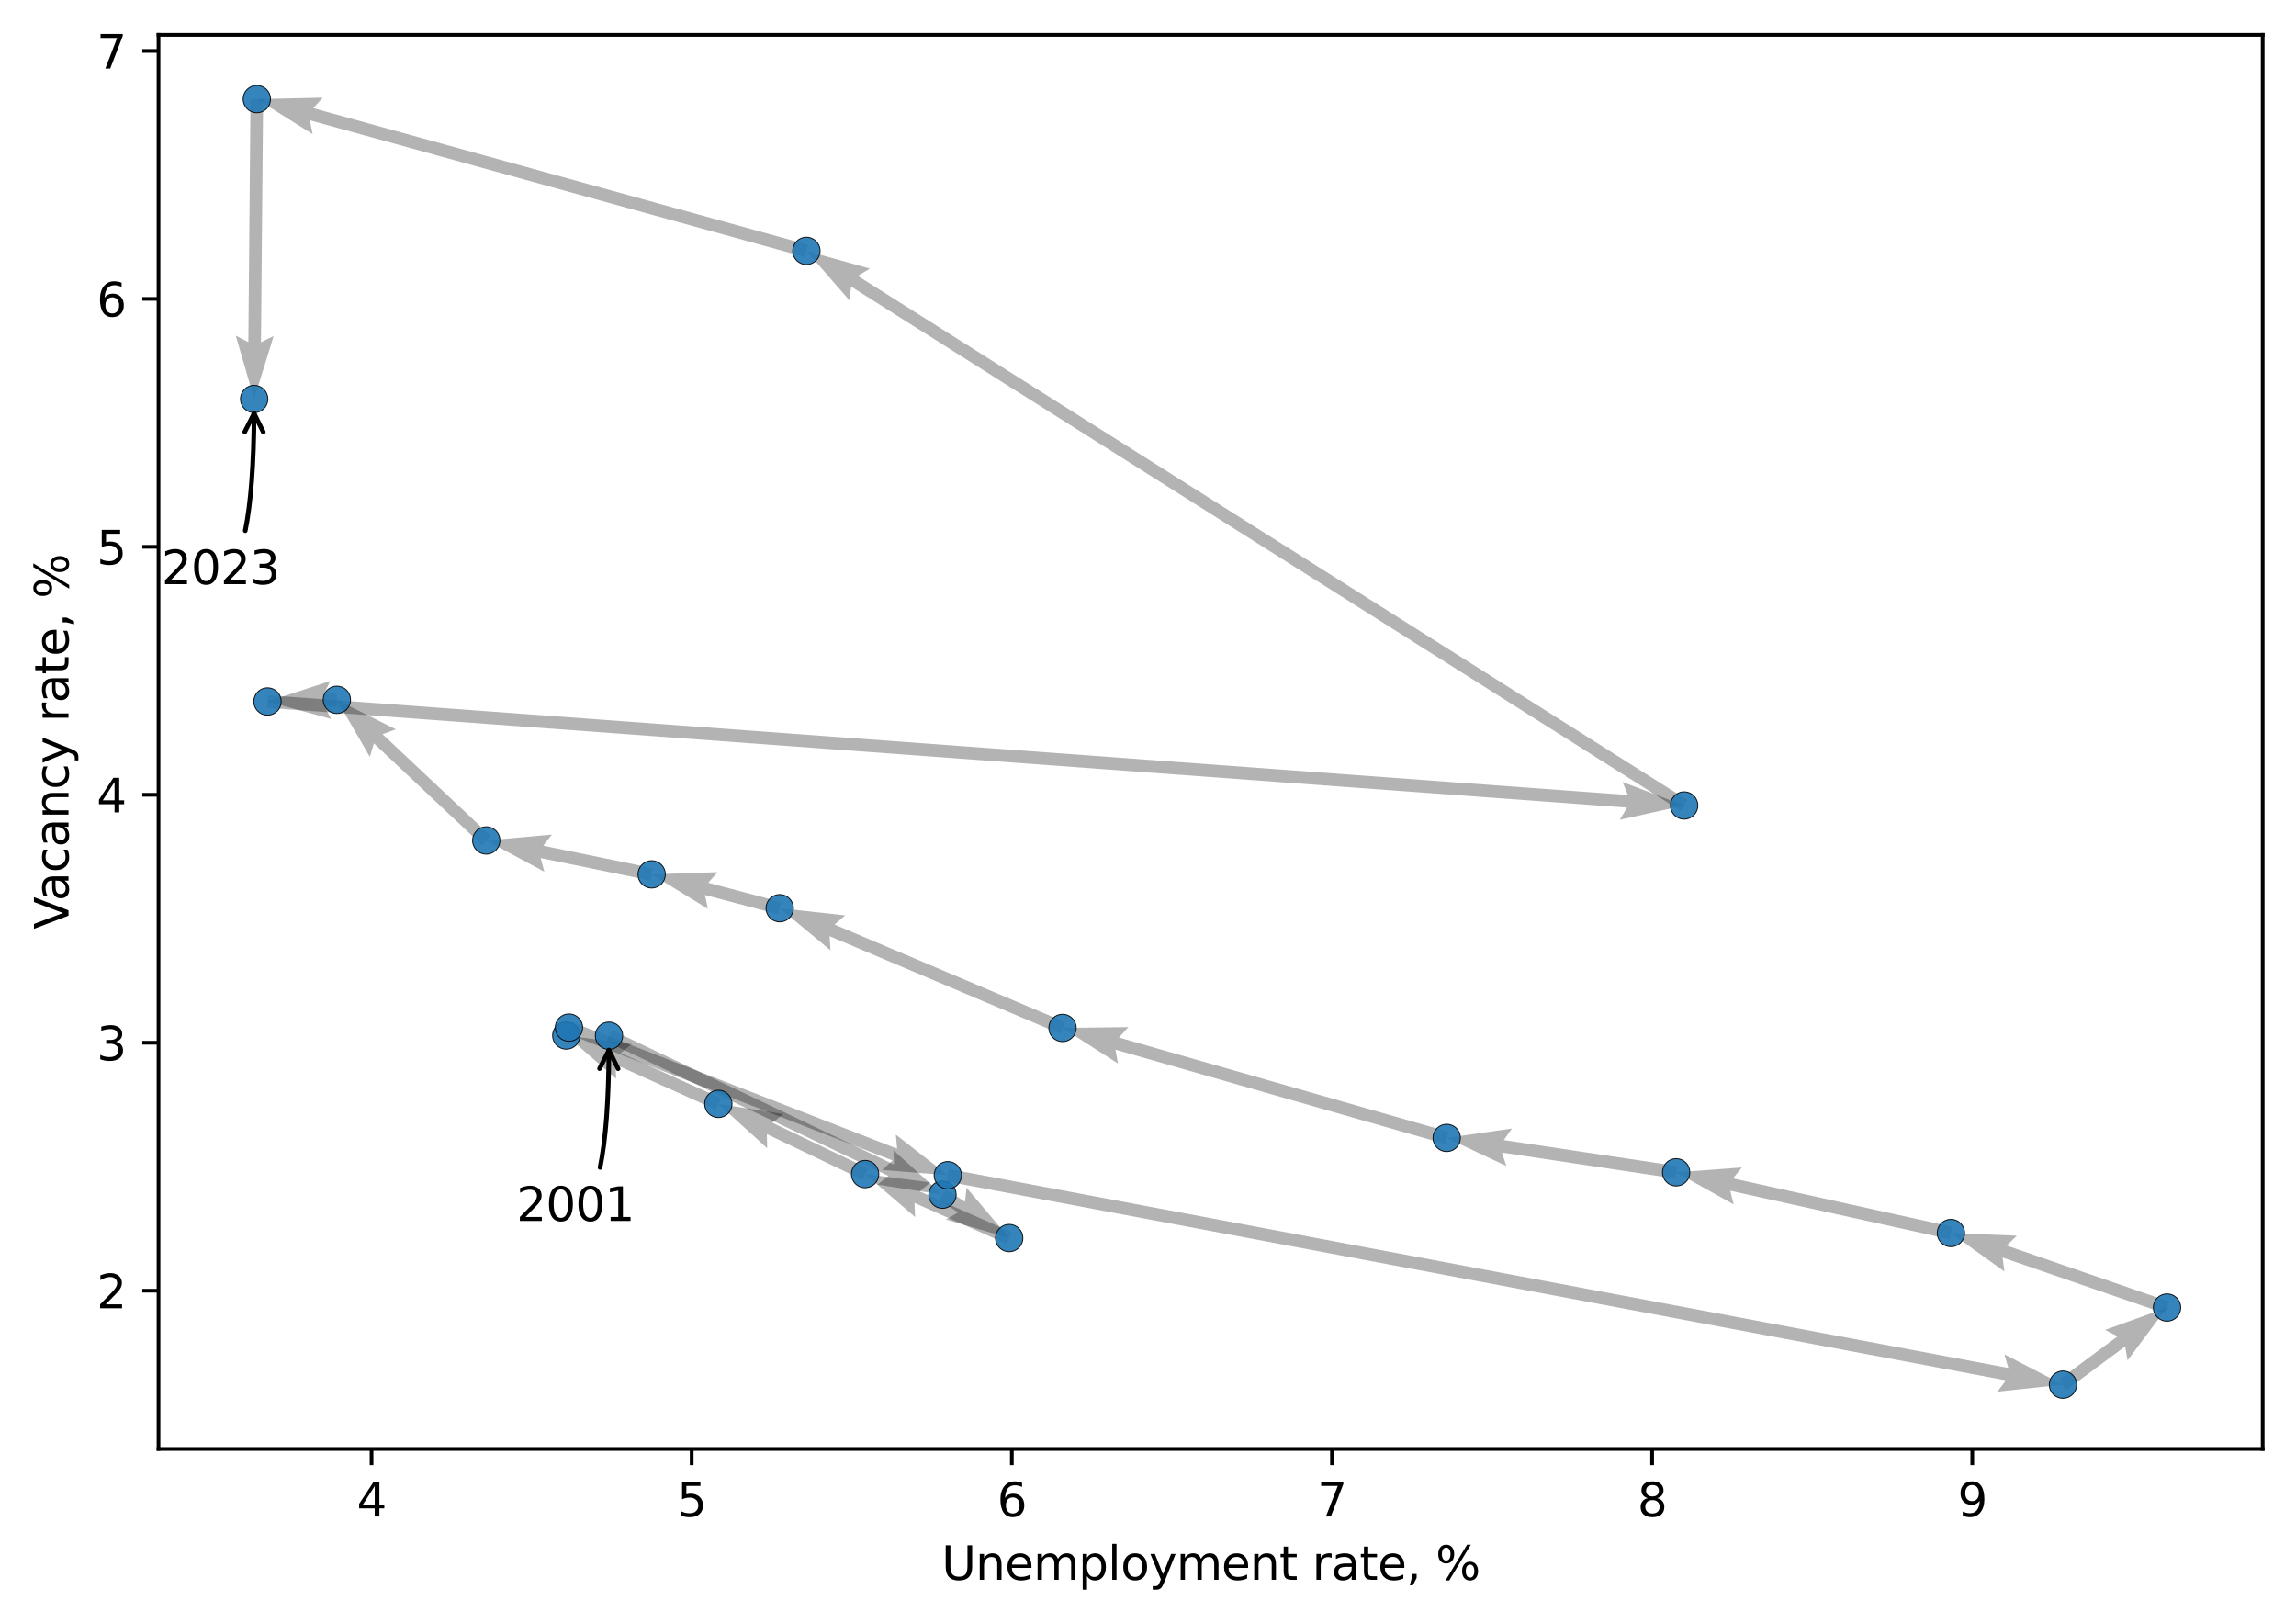 <?xml version="1.0" encoding="utf-8" standalone="no"?>
<!DOCTYPE svg PUBLIC "-//W3C//DTD SVG 1.1//EN"
  "http://www.w3.org/Graphics/SVG/1.1/DTD/svg11.dtd">
<svg xmlns:xlink="http://www.w3.org/1999/xlink" width="495.966pt" height="350.509pt" viewBox="0 0 495.966 350.509" xmlns="http://www.w3.org/2000/svg" version="1.1">
 <defs>
  <style type="text/css">*{stroke-linejoin: round; stroke-linecap: butt}</style>
 </defs>
 <g id="figure_1">
  <g id="patch_1">
   <path d="M 0 350.509 
L 495.966 350.509 
L 495.966 0 
L 0 0 
z
" style="fill: #ffffff"/>
  </g>
  <g id="axes_1">
   <g id="patch_2">
    <path d="M 34.241 312.953 
L 488.766 312.953 
L 488.766 7.519 
L 34.241 7.519 
z
" style="fill: #ffffff"/>
   </g>
   <g id="Quiver_1">
    <path d="M 132.135 222.473 
L 193.093 251.521 
L 193.035 248.472 
L 203.585 258.031 
L 189.516 255.858 
L 191.92 253.983 
L 130.962 224.934 
L 132.135 222.473 
" clip-path="url(#p59dff1efd6)" style="fill-opacity: 0.3"/>
    <path d="M 204.329 256.888 
L 208.449 259.569 
L 208.794 256.539 
L 217.993 267.404 
L 204.332 263.397 
L 206.962 261.855 
L 202.842 259.174 
L 204.329 256.888 
" clip-path="url(#p59dff1efd6)" style="fill-opacity: 0.3"/>
    <path d="M 217.439 268.65 
L 197.536 259.814 
L 197.676 262.86 
L 186.873 253.588 
L 200.995 255.382 
L 198.643 257.322 
L 218.546 266.157 
L 217.439 268.65 
" clip-path="url(#p59dff1efd6)" style="fill-opacity: 0.3"/>
    <path d="M 186.284 254.818 
L 165.659 244.952 
L 165.712 248.001 
L 155.176 238.426 
L 169.243 240.62 
L 166.836 242.492 
L 187.461 252.358 
L 186.284 254.818 
" clip-path="url(#p59dff1efd6)" style="fill-opacity: 0.3"/>
    <path d="M 154.617 239.67 
L 132.961 229.933 
L 133.087 232.98 
L 122.328 223.657 
L 136.442 225.518 
L 134.08 227.446 
L 155.736 237.183 
L 154.617 239.67 
" clip-path="url(#p59dff1efd6)" style="fill-opacity: 0.3"/>
    <path d="M 122.764 222.365 
L 121.427 222.633 
L 120.991 223.925 
L 121.892 224.949 
L 123.228 224.681 
L 123.664 223.389 
L 122.764 222.365 
L 121.427 222.633 
" clip-path="url(#p59dff1efd6)" style="fill-opacity: 0.3"/>
    <path d="M 123.399 220.679 
L 193.798 248.108 
L 193.518 245.072 
L 204.738 253.834 
L 190.547 252.695 
L 192.808 250.649 
L 122.409 223.22 
L 123.399 220.679 
" clip-path="url(#p59dff1efd6)" style="fill-opacity: 0.3"/>
    <path d="M 204.99 252.493 
L 433.82 295.464 
L 432.983 292.532 
L 445.63 299.069 
L 431.473 300.573 
L 433.317 298.144 
L 204.486 255.174 
L 204.99 252.493 
" clip-path="url(#p59dff1efd6)" style="fill-opacity: 0.3"/>
    <path d="M 444.818 297.974 
L 457.434 288.625 
L 454.714 287.246 
L 468.105 282.414 
L 459.585 293.819 
L 459.057 290.816 
L 446.442 300.165 
L 444.818 297.974 
" clip-path="url(#p59dff1efd6)" style="fill-opacity: 0.3"/>
    <path d="M 467.661 283.703 
L 432.583 271.608 
L 432.983 274.63 
L 421.425 266.318 
L 435.65 266.896 
L 433.472 269.029 
L 468.55 281.125 
L 467.661 283.703 
" clip-path="url(#p59dff1efd6)" style="fill-opacity: 0.3"/>
    <path d="M 421.131 267.649 
L 373.756 257.184 
L 374.499 260.141 
L 362.067 253.206 
L 376.264 252.153 
L 374.344 254.521 
L 421.72 264.987 
L 421.131 267.649 
" clip-path="url(#p59dff1efd6)" style="fill-opacity: 0.3"/>
    <path d="M 361.865 254.554 
L 324.439 248.939 
L 325.383 251.839 
L 312.505 245.77 
L 326.597 243.748 
L 324.844 246.243 
L 362.269 251.857 
L 361.865 254.554 
" clip-path="url(#p59dff1efd6)" style="fill-opacity: 0.3"/>
    <path d="M 312.13 247.081 
L 240.942 226.71 
L 241.503 229.707 
L 229.519 222.022 
L 243.754 221.841 
L 241.692 224.088 
L 312.881 244.459 
L 312.13 247.081 
" clip-path="url(#p59dff1efd6)" style="fill-opacity: 0.3"/>
    <path d="M 228.987 223.278 
L 179.201 202.201 
L 179.393 205.244 
L 168.431 196.161 
L 182.583 197.71 
L 180.264 199.69 
L 230.05 220.767 
L 228.987 223.278 
" clip-path="url(#p59dff1efd6)" style="fill-opacity: 0.3"/>
    <path d="M 168.083 197.479 
L 152.286 193.306 
L 152.908 196.291 
L 140.769 188.853 
L 154.997 188.381 
L 152.982 190.669 
L 168.78 194.843 
L 168.083 197.479 
" clip-path="url(#p59dff1efd6)" style="fill-opacity: 0.3"/>
    <path d="M 140.495 190.189 
L 116.787 185.33 
L 117.576 188.276 
L 105.039 181.531 
L 119.218 180.261 
L 117.335 182.659 
L 141.043 187.517 
L 140.495 190.189 
" clip-path="url(#p59dff1efd6)" style="fill-opacity: 0.3"/>
    <path d="M 104.104 182.524 
L 80.768 160.559 
L 79.892 163.48 
L 72.766 151.155 
L 85.499 157.522 
L 82.637 158.573 
L 105.973 180.538 
L 104.104 182.524 
" clip-path="url(#p59dff1efd6)" style="fill-opacity: 0.3"/>
    <path d="M 72.799 152.518 
L 70.084 152.583 
L 71.512 155.277 
L 57.782 151.515 
L 71.316 147.098 
L 70.018 149.857 
L 72.733 149.792 
L 72.799 152.518 
" clip-path="url(#p59dff1efd6)" style="fill-opacity: 0.3"/>
    <path d="M 57.882 150.155 
L 351.656 171.717 
L 350.496 168.897 
L 363.796 173.975 
L 349.897 177.056 
L 351.457 174.436 
L 57.683 152.875 
L 57.882 150.155 
" clip-path="url(#p59dff1efd6)" style="fill-opacity: 0.3"/>
    <path d="M 363.067 175.128 
L 183.841 61.894 
L 183.537 64.928 
L 174.194 54.187 
L 187.907 58.012 
L 185.298 59.589 
L 364.524 172.822 
L 363.067 175.128 
" clip-path="url(#p59dff1efd6)" style="fill-opacity: 0.3"/>
    <path d="M 173.831 55.501 
L 66.944 25.983 
L 67.532 28.975 
L 55.477 21.402 
L 69.71 21.089 
L 67.67 23.355 
L 174.557 52.872 
L 173.831 55.501 
" clip-path="url(#p59dff1efd6)" style="fill-opacity: 0.3"/>
    <path d="M 56.841 21.415 
L 56.374 73.917 
L 59.113 72.578 
L 54.901 86.177 
L 50.932 72.505 
L 53.647 73.893 
L 54.114 21.39 
L 56.841 21.415 
" clip-path="url(#p59dff1efd6)" style="fill-opacity: 0.3"/>
    <path clip-path="url(#p59dff1efd6)" style="fill-opacity: 0.3"/>
   </g>
   <g id="PathCollection_1">
    <defs>
     <path id="md59309d430" d="M 0 2.958 
C 0.784 2.958 1.537 2.646 2.092 2.092 
C 2.646 1.537 2.958 0.784 2.958 0 
C 2.958 -0.784 2.646 -1.537 2.092 -2.092 
C 1.537 -2.646 0.784 -2.958 0 -2.958 
C -0.784 -2.958 -1.537 -2.646 -2.092 -2.092 
C -2.646 -1.537 -2.958 -0.784 -2.958 0 
C -2.958 0.784 -2.646 1.537 -2.092 2.092 
C -1.537 2.646 -0.784 2.958 0 2.958 
z
" style="stroke: #000000; stroke-opacity: 0.9; stroke-width: 0.2"/>
    </defs>
    <g clip-path="url(#p59dff1efd6)">
     <use xlink:href="#md59309d430" x="131.548" y="223.703" style="fill: #1f77b4; fill-opacity: 0.9; stroke: #000000; stroke-opacity: 0.9; stroke-width: 0.2"/>
     <use xlink:href="#md59309d430" x="203.585" y="258.031" style="fill: #1f77b4; fill-opacity: 0.9; stroke: #000000; stroke-opacity: 0.9; stroke-width: 0.2"/>
     <use xlink:href="#md59309d430" x="217.993" y="267.404" style="fill: #1f77b4; fill-opacity: 0.9; stroke: #000000; stroke-opacity: 0.9; stroke-width: 0.2"/>
     <use xlink:href="#md59309d430" x="186.873" y="253.588" style="fill: #1f77b4; fill-opacity: 0.9; stroke: #000000; stroke-opacity: 0.9; stroke-width: 0.2"/>
     <use xlink:href="#md59309d430" x="155.176" y="238.426" style="fill: #1f77b4; fill-opacity: 0.9; stroke: #000000; stroke-opacity: 0.9; stroke-width: 0.2"/>
     <use xlink:href="#md59309d430" x="122.328" y="223.657" style="fill: #1f77b4; fill-opacity: 0.9; stroke: #000000; stroke-opacity: 0.9; stroke-width: 0.2"/>
     <use xlink:href="#md59309d430" x="122.904" y="221.95" style="fill: #1f77b4; fill-opacity: 0.9; stroke: #000000; stroke-opacity: 0.9; stroke-width: 0.2"/>
     <use xlink:href="#md59309d430" x="204.738" y="253.834" style="fill: #1f77b4; fill-opacity: 0.9; stroke: #000000; stroke-opacity: 0.9; stroke-width: 0.2"/>
     <use xlink:href="#md59309d430" x="445.63" y="299.069" style="fill: #1f77b4; fill-opacity: 0.9; stroke: #000000; stroke-opacity: 0.9; stroke-width: 0.2"/>
     <use xlink:href="#md59309d430" x="468.105" y="282.414" style="fill: #1f77b4; fill-opacity: 0.9; stroke: #000000; stroke-opacity: 0.9; stroke-width: 0.2"/>
     <use xlink:href="#md59309d430" x="421.425" y="266.318" style="fill: #1f77b4; fill-opacity: 0.9; stroke: #000000; stroke-opacity: 0.9; stroke-width: 0.2"/>
     <use xlink:href="#md59309d430" x="362.067" y="253.206" style="fill: #1f77b4; fill-opacity: 0.9; stroke: #000000; stroke-opacity: 0.9; stroke-width: 0.2"/>
     <use xlink:href="#md59309d430" x="312.505" y="245.77" style="fill: #1f77b4; fill-opacity: 0.9; stroke: #000000; stroke-opacity: 0.9; stroke-width: 0.2"/>
     <use xlink:href="#md59309d430" x="229.519" y="222.022" style="fill: #1f77b4; fill-opacity: 0.9; stroke: #000000; stroke-opacity: 0.9; stroke-width: 0.2"/>
     <use xlink:href="#md59309d430" x="168.431" y="196.161" style="fill: #1f77b4; fill-opacity: 0.9; stroke: #000000; stroke-opacity: 0.9; stroke-width: 0.2"/>
     <use xlink:href="#md59309d430" x="140.769" y="188.853" style="fill: #1f77b4; fill-opacity: 0.9; stroke: #000000; stroke-opacity: 0.9; stroke-width: 0.2"/>
     <use xlink:href="#md59309d430" x="105.039" y="181.531" style="fill: #1f77b4; fill-opacity: 0.9; stroke: #000000; stroke-opacity: 0.9; stroke-width: 0.2"/>
     <use xlink:href="#md59309d430" x="72.766" y="151.155" style="fill: #1f77b4; fill-opacity: 0.9; stroke: #000000; stroke-opacity: 0.9; stroke-width: 0.2"/>
     <use xlink:href="#md59309d430" x="57.782" y="151.515" style="fill: #1f77b4; fill-opacity: 0.9; stroke: #000000; stroke-opacity: 0.9; stroke-width: 0.2"/>
     <use xlink:href="#md59309d430" x="363.796" y="173.975" style="fill: #1f77b4; fill-opacity: 0.9; stroke: #000000; stroke-opacity: 0.9; stroke-width: 0.2"/>
     <use xlink:href="#md59309d430" x="174.194" y="54.187" style="fill: #1f77b4; fill-opacity: 0.9; stroke: #000000; stroke-opacity: 0.9; stroke-width: 0.2"/>
     <use xlink:href="#md59309d430" x="55.477" y="21.402" style="fill: #1f77b4; fill-opacity: 0.9; stroke: #000000; stroke-opacity: 0.9; stroke-width: 0.2"/>
     <use xlink:href="#md59309d430" x="54.901" y="86.177" style="fill: #1f77b4; fill-opacity: 0.9; stroke: #000000; stroke-opacity: 0.9; stroke-width: 0.2"/>
    </g>
   </g>
   <g id="matplotlib.axis_1">
    <g id="xtick_1">
     <g id="line2d_1">
      <defs>
       <path id="m3d55281e15" d="M 0 0 
L 0 3.5 
" style="stroke: #000000; stroke-width: 0.8"/>
      </defs>
      <g>
       <use xlink:href="#m3d55281e15" x="80.258" y="312.953" style="stroke: #000000; stroke-width: 0.8"/>
      </g>
     </g>
     <g id="text_1">
      <!-- 4 -->
      <g transform="translate(77.077 327.551) scale(0.1 -0.1)">
       <defs>
        <path id="DejaVuSans-34" d="M 2419 4116 
L 825 1625 
L 2419 1625 
L 2419 4116 
z
M 2253 4666 
L 3047 4666 
L 3047 1625 
L 3713 1625 
L 3713 1100 
L 3047 1100 
L 3047 0 
L 2419 0 
L 2419 1100 
L 313 1100 
L 313 1709 
L 2253 4666 
z
" transform="scale(0.016)"/>
       </defs>
       <use xlink:href="#DejaVuSans-34"/>
      </g>
     </g>
    </g>
    <g id="xtick_2">
     <g id="line2d_2">
      <g>
       <use xlink:href="#m3d55281e15" x="149.413" y="312.953" style="stroke: #000000; stroke-width: 0.8"/>
      </g>
     </g>
     <g id="text_2">
      <!-- 5 -->
      <g transform="translate(146.232 327.551) scale(0.1 -0.1)">
       <defs>
        <path id="DejaVuSans-35" d="M 691 4666 
L 3169 4666 
L 3169 4134 
L 1269 4134 
L 1269 2991 
Q 1406 3038 1543 3061 
Q 1681 3084 1819 3084 
Q 2600 3084 3056 2656 
Q 3513 2228 3513 1497 
Q 3513 744 3044 326 
Q 2575 -91 1722 -91 
Q 1428 -91 1123 -41 
Q 819 9 494 109 
L 494 744 
Q 775 591 1075 516 
Q 1375 441 1709 441 
Q 2250 441 2565 725 
Q 2881 1009 2881 1497 
Q 2881 1984 2565 2268 
Q 2250 2553 1709 2553 
Q 1456 2553 1204 2497 
Q 953 2441 691 2322 
L 691 4666 
z
" transform="scale(0.016)"/>
       </defs>
       <use xlink:href="#DejaVuSans-35"/>
      </g>
     </g>
    </g>
    <g id="xtick_3">
     <g id="line2d_3">
      <g>
       <use xlink:href="#m3d55281e15" x="218.569" y="312.953" style="stroke: #000000; stroke-width: 0.8"/>
      </g>
     </g>
     <g id="text_3">
      <!-- 6 -->
      <g transform="translate(215.388 327.551) scale(0.1 -0.1)">
       <defs>
        <path id="DejaVuSans-36" d="M 2113 2584 
Q 1688 2584 1439 2293 
Q 1191 2003 1191 1497 
Q 1191 994 1439 701 
Q 1688 409 2113 409 
Q 2538 409 2786 701 
Q 3034 994 3034 1497 
Q 3034 2003 2786 2293 
Q 2538 2584 2113 2584 
z
M 3366 4563 
L 3366 3988 
Q 3128 4100 2886 4159 
Q 2644 4219 2406 4219 
Q 1781 4219 1451 3797 
Q 1122 3375 1075 2522 
Q 1259 2794 1537 2939 
Q 1816 3084 2150 3084 
Q 2853 3084 3261 2657 
Q 3669 2231 3669 1497 
Q 3669 778 3244 343 
Q 2819 -91 2113 -91 
Q 1303 -91 875 529 
Q 447 1150 447 2328 
Q 447 3434 972 4092 
Q 1497 4750 2381 4750 
Q 2619 4750 2861 4703 
Q 3103 4656 3366 4563 
z
" transform="scale(0.016)"/>
       </defs>
       <use xlink:href="#DejaVuSans-36"/>
      </g>
     </g>
    </g>
    <g id="xtick_4">
     <g id="line2d_4">
      <g>
       <use xlink:href="#m3d55281e15" x="287.725" y="312.953" style="stroke: #000000; stroke-width: 0.8"/>
      </g>
     </g>
     <g id="text_4">
      <!-- 7 -->
      <g transform="translate(284.543 327.551) scale(0.1 -0.1)">
       <defs>
        <path id="DejaVuSans-37" d="M 525 4666 
L 3525 4666 
L 3525 4397 
L 1831 0 
L 1172 0 
L 2766 4134 
L 525 4134 
L 525 4666 
z
" transform="scale(0.016)"/>
       </defs>
       <use xlink:href="#DejaVuSans-37"/>
      </g>
     </g>
    </g>
    <g id="xtick_5">
     <g id="line2d_5">
      <g>
       <use xlink:href="#m3d55281e15" x="356.88" y="312.953" style="stroke: #000000; stroke-width: 0.8"/>
      </g>
     </g>
     <g id="text_5">
      <!-- 8 -->
      <g transform="translate(353.699 327.551) scale(0.1 -0.1)">
       <defs>
        <path id="DejaVuSans-38" d="M 2034 2216 
Q 1584 2216 1326 1975 
Q 1069 1734 1069 1313 
Q 1069 891 1326 650 
Q 1584 409 2034 409 
Q 2484 409 2743 651 
Q 3003 894 3003 1313 
Q 3003 1734 2745 1975 
Q 2488 2216 2034 2216 
z
M 1403 2484 
Q 997 2584 770 2862 
Q 544 3141 544 3541 
Q 544 4100 942 4425 
Q 1341 4750 2034 4750 
Q 2731 4750 3128 4425 
Q 3525 4100 3525 3541 
Q 3525 3141 3298 2862 
Q 3072 2584 2669 2484 
Q 3125 2378 3379 2068 
Q 3634 1759 3634 1313 
Q 3634 634 3220 271 
Q 2806 -91 2034 -91 
Q 1263 -91 848 271 
Q 434 634 434 1313 
Q 434 1759 690 2068 
Q 947 2378 1403 2484 
z
M 1172 3481 
Q 1172 3119 1398 2916 
Q 1625 2713 2034 2713 
Q 2441 2713 2670 2916 
Q 2900 3119 2900 3481 
Q 2900 3844 2670 4047 
Q 2441 4250 2034 4250 
Q 1625 4250 1398 4047 
Q 1172 3844 1172 3481 
z
" transform="scale(0.016)"/>
       </defs>
       <use xlink:href="#DejaVuSans-38"/>
      </g>
     </g>
    </g>
    <g id="xtick_6">
     <g id="line2d_6">
      <g>
       <use xlink:href="#m3d55281e15" x="426.036" y="312.953" style="stroke: #000000; stroke-width: 0.8"/>
      </g>
     </g>
     <g id="text_6">
      <!-- 9 -->
      <g transform="translate(422.855 327.551) scale(0.1 -0.1)">
       <defs>
        <path id="DejaVuSans-39" d="M 703 97 
L 703 672 
Q 941 559 1184 500 
Q 1428 441 1663 441 
Q 2288 441 2617 861 
Q 2947 1281 2994 2138 
Q 2813 1869 2534 1725 
Q 2256 1581 1919 1581 
Q 1219 1581 811 2004 
Q 403 2428 403 3163 
Q 403 3881 828 4315 
Q 1253 4750 1959 4750 
Q 2769 4750 3195 4129 
Q 3622 3509 3622 2328 
Q 3622 1225 3098 567 
Q 2575 -91 1691 -91 
Q 1453 -91 1209 -44 
Q 966 3 703 97 
z
M 1959 2075 
Q 2384 2075 2632 2365 
Q 2881 2656 2881 3163 
Q 2881 3666 2632 3958 
Q 2384 4250 1959 4250 
Q 1534 4250 1286 3958 
Q 1038 3666 1038 3163 
Q 1038 2656 1286 2365 
Q 1534 2075 1959 2075 
z
" transform="scale(0.016)"/>
       </defs>
       <use xlink:href="#DejaVuSans-39"/>
      </g>
     </g>
    </g>
    <g id="text_7">
     <!-- Unemployment rate, % -->
     <g transform="translate(203.396 341.229) scale(0.1 -0.1)">
      <defs>
       <path id="DejaVuSans-55" d="M 556 4666 
L 1191 4666 
L 1191 1831 
Q 1191 1081 1462 751 
Q 1734 422 2344 422 
Q 2950 422 3222 751 
Q 3494 1081 3494 1831 
L 3494 4666 
L 4128 4666 
L 4128 1753 
Q 4128 841 3676 375 
Q 3225 -91 2344 -91 
Q 1459 -91 1007 375 
Q 556 841 556 1753 
L 556 4666 
z
" transform="scale(0.016)"/>
       <path id="DejaVuSans-6e" d="M 3513 2113 
L 3513 0 
L 2938 0 
L 2938 2094 
Q 2938 2591 2744 2837 
Q 2550 3084 2163 3084 
Q 1697 3084 1428 2787 
Q 1159 2491 1159 1978 
L 1159 0 
L 581 0 
L 581 3500 
L 1159 3500 
L 1159 2956 
Q 1366 3272 1645 3428 
Q 1925 3584 2291 3584 
Q 2894 3584 3203 3211 
Q 3513 2838 3513 2113 
z
" transform="scale(0.016)"/>
       <path id="DejaVuSans-65" d="M 3597 1894 
L 3597 1613 
L 953 1613 
Q 991 1019 1311 708 
Q 1631 397 2203 397 
Q 2534 397 2845 478 
Q 3156 559 3463 722 
L 3463 178 
Q 3153 47 2828 -22 
Q 2503 -91 2169 -91 
Q 1331 -91 842 396 
Q 353 884 353 1716 
Q 353 2575 817 3079 
Q 1281 3584 2069 3584 
Q 2775 3584 3186 3129 
Q 3597 2675 3597 1894 
z
M 3022 2063 
Q 3016 2534 2758 2815 
Q 2500 3097 2075 3097 
Q 1594 3097 1305 2825 
Q 1016 2553 972 2059 
L 3022 2063 
z
" transform="scale(0.016)"/>
       <path id="DejaVuSans-6d" d="M 3328 2828 
Q 3544 3216 3844 3400 
Q 4144 3584 4550 3584 
Q 5097 3584 5394 3201 
Q 5691 2819 5691 2113 
L 5691 0 
L 5113 0 
L 5113 2094 
Q 5113 2597 4934 2840 
Q 4756 3084 4391 3084 
Q 3944 3084 3684 2787 
Q 3425 2491 3425 1978 
L 3425 0 
L 2847 0 
L 2847 2094 
Q 2847 2600 2669 2842 
Q 2491 3084 2119 3084 
Q 1678 3084 1418 2786 
Q 1159 2488 1159 1978 
L 1159 0 
L 581 0 
L 581 3500 
L 1159 3500 
L 1159 2956 
Q 1356 3278 1631 3431 
Q 1906 3584 2284 3584 
Q 2666 3584 2933 3390 
Q 3200 3197 3328 2828 
z
" transform="scale(0.016)"/>
       <path id="DejaVuSans-70" d="M 1159 525 
L 1159 -1331 
L 581 -1331 
L 581 3500 
L 1159 3500 
L 1159 2969 
Q 1341 3281 1617 3432 
Q 1894 3584 2278 3584 
Q 2916 3584 3314 3078 
Q 3713 2572 3713 1747 
Q 3713 922 3314 415 
Q 2916 -91 2278 -91 
Q 1894 -91 1617 61 
Q 1341 213 1159 525 
z
M 3116 1747 
Q 3116 2381 2855 2742 
Q 2594 3103 2138 3103 
Q 1681 3103 1420 2742 
Q 1159 2381 1159 1747 
Q 1159 1113 1420 752 
Q 1681 391 2138 391 
Q 2594 391 2855 752 
Q 3116 1113 3116 1747 
z
" transform="scale(0.016)"/>
       <path id="DejaVuSans-6c" d="M 603 4863 
L 1178 4863 
L 1178 0 
L 603 0 
L 603 4863 
z
" transform="scale(0.016)"/>
       <path id="DejaVuSans-6f" d="M 1959 3097 
Q 1497 3097 1228 2736 
Q 959 2375 959 1747 
Q 959 1119 1226 758 
Q 1494 397 1959 397 
Q 2419 397 2687 759 
Q 2956 1122 2956 1747 
Q 2956 2369 2687 2733 
Q 2419 3097 1959 3097 
z
M 1959 3584 
Q 2709 3584 3137 3096 
Q 3566 2609 3566 1747 
Q 3566 888 3137 398 
Q 2709 -91 1959 -91 
Q 1206 -91 779 398 
Q 353 888 353 1747 
Q 353 2609 779 3096 
Q 1206 3584 1959 3584 
z
" transform="scale(0.016)"/>
       <path id="DejaVuSans-79" d="M 2059 -325 
Q 1816 -950 1584 -1140 
Q 1353 -1331 966 -1331 
L 506 -1331 
L 506 -850 
L 844 -850 
Q 1081 -850 1212 -737 
Q 1344 -625 1503 -206 
L 1606 56 
L 191 3500 
L 800 3500 
L 1894 763 
L 2988 3500 
L 3597 3500 
L 2059 -325 
z
" transform="scale(0.016)"/>
       <path id="DejaVuSans-74" d="M 1172 4494 
L 1172 3500 
L 2356 3500 
L 2356 3053 
L 1172 3053 
L 1172 1153 
Q 1172 725 1289 603 
Q 1406 481 1766 481 
L 2356 481 
L 2356 0 
L 1766 0 
Q 1100 0 847 248 
Q 594 497 594 1153 
L 594 3053 
L 172 3053 
L 172 3500 
L 594 3500 
L 594 4494 
L 1172 4494 
z
" transform="scale(0.016)"/>
       <path id="DejaVuSans-20" transform="scale(0.016)"/>
       <path id="DejaVuSans-72" d="M 2631 2963 
Q 2534 3019 2420 3045 
Q 2306 3072 2169 3072 
Q 1681 3072 1420 2755 
Q 1159 2438 1159 1844 
L 1159 0 
L 581 0 
L 581 3500 
L 1159 3500 
L 1159 2956 
Q 1341 3275 1631 3429 
Q 1922 3584 2338 3584 
Q 2397 3584 2469 3576 
Q 2541 3569 2628 3553 
L 2631 2963 
z
" transform="scale(0.016)"/>
       <path id="DejaVuSans-61" d="M 2194 1759 
Q 1497 1759 1228 1600 
Q 959 1441 959 1056 
Q 959 750 1161 570 
Q 1363 391 1709 391 
Q 2188 391 2477 730 
Q 2766 1069 2766 1631 
L 2766 1759 
L 2194 1759 
z
M 3341 1997 
L 3341 0 
L 2766 0 
L 2766 531 
Q 2569 213 2275 61 
Q 1981 -91 1556 -91 
Q 1019 -91 701 211 
Q 384 513 384 1019 
Q 384 1609 779 1909 
Q 1175 2209 1959 2209 
L 2766 2209 
L 2766 2266 
Q 2766 2663 2505 2880 
Q 2244 3097 1772 3097 
Q 1472 3097 1187 3025 
Q 903 2953 641 2809 
L 641 3341 
Q 956 3463 1253 3523 
Q 1550 3584 1831 3584 
Q 2591 3584 2966 3190 
Q 3341 2797 3341 1997 
z
" transform="scale(0.016)"/>
       <path id="DejaVuSans-2c" d="M 750 794 
L 1409 794 
L 1409 256 
L 897 -744 
L 494 -744 
L 750 256 
L 750 794 
z
" transform="scale(0.016)"/>
       <path id="DejaVuSans-25" d="M 4653 2053 
Q 4381 2053 4226 1822 
Q 4072 1591 4072 1178 
Q 4072 772 4226 539 
Q 4381 306 4653 306 
Q 4919 306 5073 539 
Q 5228 772 5228 1178 
Q 5228 1588 5073 1820 
Q 4919 2053 4653 2053 
z
M 4653 2450 
Q 5147 2450 5437 2106 
Q 5728 1763 5728 1178 
Q 5728 594 5436 251 
Q 5144 -91 4653 -91 
Q 4153 -91 3862 251 
Q 3572 594 3572 1178 
Q 3572 1766 3864 2108 
Q 4156 2450 4653 2450 
z
M 1428 4353 
Q 1159 4353 1004 4120 
Q 850 3888 850 3481 
Q 850 3069 1003 2837 
Q 1156 2606 1428 2606 
Q 1700 2606 1854 2837 
Q 2009 3069 2009 3481 
Q 2009 3884 1853 4118 
Q 1697 4353 1428 4353 
z
M 4250 4750 
L 4750 4750 
L 1831 -91 
L 1331 -91 
L 4250 4750 
z
M 1428 4750 
Q 1922 4750 2215 4408 
Q 2509 4066 2509 3481 
Q 2509 2891 2217 2550 
Q 1925 2209 1428 2209 
Q 931 2209 642 2551 
Q 353 2894 353 3481 
Q 353 4063 643 4406 
Q 934 4750 1428 4750 
z
" transform="scale(0.016)"/>
      </defs>
      <use xlink:href="#DejaVuSans-55"/>
      <use xlink:href="#DejaVuSans-6e" transform="translate(73.193 0)"/>
      <use xlink:href="#DejaVuSans-65" transform="translate(136.572 0)"/>
      <use xlink:href="#DejaVuSans-6d" transform="translate(198.096 0)"/>
      <use xlink:href="#DejaVuSans-70" transform="translate(295.508 0)"/>
      <use xlink:href="#DejaVuSans-6c" transform="translate(358.984 0)"/>
      <use xlink:href="#DejaVuSans-6f" transform="translate(386.768 0)"/>
      <use xlink:href="#DejaVuSans-79" transform="translate(447.949 0)"/>
      <use xlink:href="#DejaVuSans-6d" transform="translate(507.129 0)"/>
      <use xlink:href="#DejaVuSans-65" transform="translate(604.541 0)"/>
      <use xlink:href="#DejaVuSans-6e" transform="translate(666.064 0)"/>
      <use xlink:href="#DejaVuSans-74" transform="translate(729.443 0)"/>
      <use xlink:href="#DejaVuSans-20" transform="translate(768.652 0)"/>
      <use xlink:href="#DejaVuSans-72" transform="translate(800.439 0)"/>
      <use xlink:href="#DejaVuSans-61" transform="translate(841.553 0)"/>
      <use xlink:href="#DejaVuSans-74" transform="translate(902.832 0)"/>
      <use xlink:href="#DejaVuSans-65" transform="translate(942.041 0)"/>
      <use xlink:href="#DejaVuSans-2c" transform="translate(1003.564 0)"/>
      <use xlink:href="#DejaVuSans-20" transform="translate(1035.352 0)"/>
      <use xlink:href="#DejaVuSans-25" transform="translate(1067.139 0)"/>
     </g>
    </g>
   </g>
   <g id="matplotlib.axis_2">
    <g id="ytick_1">
     <g id="line2d_7">
      <defs>
       <path id="me1e69ae144" d="M 0 0 
L -3.5 0 
" style="stroke: #000000; stroke-width: 0.8"/>
      </defs>
      <g>
       <use xlink:href="#me1e69ae144" x="34.241" y="278.77" style="stroke: #000000; stroke-width: 0.8"/>
      </g>
     </g>
     <g id="text_8">
      <!-- 2 -->
      <g transform="translate(20.878 282.569) scale(0.1 -0.1)">
       <defs>
        <path id="DejaVuSans-32" d="M 1228 531 
L 3431 531 
L 3431 0 
L 469 0 
L 469 531 
Q 828 903 1448 1529 
Q 2069 2156 2228 2338 
Q 2531 2678 2651 2914 
Q 2772 3150 2772 3378 
Q 2772 3750 2511 3984 
Q 2250 4219 1831 4219 
Q 1534 4219 1204 4116 
Q 875 4013 500 3803 
L 500 4441 
Q 881 4594 1212 4672 
Q 1544 4750 1819 4750 
Q 2544 4750 2975 4387 
Q 3406 4025 3406 3419 
Q 3406 3131 3298 2873 
Q 3191 2616 2906 2266 
Q 2828 2175 2409 1742 
Q 1991 1309 1228 531 
z
" transform="scale(0.016)"/>
       </defs>
       <use xlink:href="#DejaVuSans-32"/>
      </g>
     </g>
    </g>
    <g id="ytick_2">
     <g id="line2d_8">
      <g>
       <use xlink:href="#me1e69ae144" x="34.241" y="225.216" style="stroke: #000000; stroke-width: 0.8"/>
      </g>
     </g>
     <g id="text_9">
      <!-- 3 -->
      <g transform="translate(20.878 229.015) scale(0.1 -0.1)">
       <defs>
        <path id="DejaVuSans-33" d="M 2597 2516 
Q 3050 2419 3304 2112 
Q 3559 1806 3559 1356 
Q 3559 666 3084 287 
Q 2609 -91 1734 -91 
Q 1441 -91 1130 -33 
Q 819 25 488 141 
L 488 750 
Q 750 597 1062 519 
Q 1375 441 1716 441 
Q 2309 441 2620 675 
Q 2931 909 2931 1356 
Q 2931 1769 2642 2001 
Q 2353 2234 1838 2234 
L 1294 2234 
L 1294 2753 
L 1863 2753 
Q 2328 2753 2575 2939 
Q 2822 3125 2822 3475 
Q 2822 3834 2567 4026 
Q 2313 4219 1838 4219 
Q 1578 4219 1281 4162 
Q 984 4106 628 3988 
L 628 4550 
Q 988 4650 1302 4700 
Q 1616 4750 1894 4750 
Q 2613 4750 3031 4423 
Q 3450 4097 3450 3541 
Q 3450 3153 3228 2886 
Q 3006 2619 2597 2516 
z
" transform="scale(0.016)"/>
       </defs>
       <use xlink:href="#DejaVuSans-33"/>
      </g>
     </g>
    </g>
    <g id="ytick_3">
     <g id="line2d_9">
      <g>
       <use xlink:href="#me1e69ae144" x="34.241" y="171.662" style="stroke: #000000; stroke-width: 0.8"/>
      </g>
     </g>
     <g id="text_10">
      <!-- 4 -->
      <g transform="translate(20.878 175.461) scale(0.1 -0.1)">
       <use xlink:href="#DejaVuSans-34"/>
      </g>
     </g>
    </g>
    <g id="ytick_4">
     <g id="line2d_10">
      <g>
       <use xlink:href="#me1e69ae144" x="34.241" y="118.108" style="stroke: #000000; stroke-width: 0.8"/>
      </g>
     </g>
     <g id="text_11">
      <!-- 5 -->
      <g transform="translate(20.878 121.907) scale(0.1 -0.1)">
       <use xlink:href="#DejaVuSans-35"/>
      </g>
     </g>
    </g>
    <g id="ytick_5">
     <g id="line2d_11">
      <g>
       <use xlink:href="#me1e69ae144" x="34.241" y="64.553" style="stroke: #000000; stroke-width: 0.8"/>
      </g>
     </g>
     <g id="text_12">
      <!-- 6 -->
      <g transform="translate(20.878 68.353) scale(0.1 -0.1)">
       <use xlink:href="#DejaVuSans-36"/>
      </g>
     </g>
    </g>
    <g id="ytick_6">
     <g id="line2d_12">
      <g>
       <use xlink:href="#me1e69ae144" x="34.241" y="10.999" style="stroke: #000000; stroke-width: 0.8"/>
      </g>
     </g>
     <g id="text_13">
      <!-- 7 -->
      <g transform="translate(20.878 14.798) scale(0.1 -0.1)">
       <use xlink:href="#DejaVuSans-37"/>
      </g>
     </g>
    </g>
    <g id="text_14">
     <!-- Vacancy rate, % -->
     <g transform="translate(14.798 200.697) rotate(-90) scale(0.1 -0.1)">
      <defs>
       <path id="DejaVuSans-56" d="M 1831 0 
L 50 4666 
L 709 4666 
L 2188 738 
L 3669 4666 
L 4325 4666 
L 2547 0 
L 1831 0 
z
" transform="scale(0.016)"/>
       <path id="DejaVuSans-63" d="M 3122 3366 
L 3122 2828 
Q 2878 2963 2633 3030 
Q 2388 3097 2138 3097 
Q 1578 3097 1268 2742 
Q 959 2388 959 1747 
Q 959 1106 1268 751 
Q 1578 397 2138 397 
Q 2388 397 2633 464 
Q 2878 531 3122 666 
L 3122 134 
Q 2881 22 2623 -34 
Q 2366 -91 2075 -91 
Q 1284 -91 818 406 
Q 353 903 353 1747 
Q 353 2603 823 3093 
Q 1294 3584 2113 3584 
Q 2378 3584 2631 3529 
Q 2884 3475 3122 3366 
z
" transform="scale(0.016)"/>
      </defs>
      <use xlink:href="#DejaVuSans-56"/>
      <use xlink:href="#DejaVuSans-61" transform="translate(60.658 0)"/>
      <use xlink:href="#DejaVuSans-63" transform="translate(121.938 0)"/>
      <use xlink:href="#DejaVuSans-61" transform="translate(176.918 0)"/>
      <use xlink:href="#DejaVuSans-6e" transform="translate(238.197 0)"/>
      <use xlink:href="#DejaVuSans-63" transform="translate(301.576 0)"/>
      <use xlink:href="#DejaVuSans-79" transform="translate(356.557 0)"/>
      <use xlink:href="#DejaVuSans-20" transform="translate(415.736 0)"/>
      <use xlink:href="#DejaVuSans-72" transform="translate(447.523 0)"/>
      <use xlink:href="#DejaVuSans-61" transform="translate(488.637 0)"/>
      <use xlink:href="#DejaVuSans-74" transform="translate(549.916 0)"/>
      <use xlink:href="#DejaVuSans-65" transform="translate(589.125 0)"/>
      <use xlink:href="#DejaVuSans-2c" transform="translate(650.648 0)"/>
      <use xlink:href="#DejaVuSans-20" transform="translate(682.436 0)"/>
      <use xlink:href="#DejaVuSans-25" transform="translate(714.223 0)"/>
     </g>
    </g>
   </g>
   <g id="patch_3">
    <path d="M 34.241 312.953 
L 34.241 7.519 
" style="fill: none; stroke: #000000; stroke-width: 0.8; stroke-linejoin: miter; stroke-linecap: square"/>
   </g>
   <g id="patch_4">
    <path d="M 488.766 312.953 
L 488.766 7.519 
" style="fill: none; stroke: #000000; stroke-width: 0.8; stroke-linejoin: miter; stroke-linecap: square"/>
   </g>
   <g id="patch_5">
    <path d="M 34.241 312.953 
L 488.766 312.953 
" style="fill: none; stroke: #000000; stroke-width: 0.8; stroke-linejoin: miter; stroke-linecap: square"/>
   </g>
   <g id="patch_6">
    <path d="M 34.241 7.519 
L 488.766 7.519 
" style="fill: none; stroke: #000000; stroke-width: 0.8; stroke-linejoin: miter; stroke-linecap: square"/>
   </g>
   <g id="patch_7">
    <path d="M 129.625 252.153 
Q 131.447 243.342 131.537 226.818 
" style="fill: none; stroke: #000000; stroke-linecap: round"/>
    <path d="M 129.515 230.807 
L 131.537 226.818 
L 133.515 230.829 
" style="fill: none; stroke: #000000; stroke-linecap: round"/>
   </g>
   <g id="text_15">
    <!-- 2001 -->
    <g transform="translate(111.548 263.703) scale(0.1 -0.1)">
     <defs>
      <path id="DejaVuSans-30" d="M 2034 4250 
Q 1547 4250 1301 3770 
Q 1056 3291 1056 2328 
Q 1056 1369 1301 889 
Q 1547 409 2034 409 
Q 2525 409 2770 889 
Q 3016 1369 3016 2328 
Q 3016 3291 2770 3770 
Q 2525 4250 2034 4250 
z
M 2034 4750 
Q 2819 4750 3233 4129 
Q 3647 3509 3647 2328 
Q 3647 1150 3233 529 
Q 2819 -91 2034 -91 
Q 1250 -91 836 529 
Q 422 1150 422 2328 
Q 422 3509 836 4129 
Q 1250 4750 2034 4750 
z
" transform="scale(0.016)"/>
      <path id="DejaVuSans-31" d="M 794 531 
L 1825 531 
L 1825 4091 
L 703 3866 
L 703 4441 
L 1819 4666 
L 2450 4666 
L 2450 531 
L 3481 531 
L 3481 0 
L 794 0 
L 794 531 
z
" transform="scale(0.016)"/>
     </defs>
     <use xlink:href="#DejaVuSans-32"/>
     <use xlink:href="#DejaVuSans-30" transform="translate(63.623 0)"/>
     <use xlink:href="#DejaVuSans-30" transform="translate(127.246 0)"/>
     <use xlink:href="#DejaVuSans-31" transform="translate(190.869 0)"/>
    </g>
   </g>
   <g id="patch_8">
    <path d="M 52.978 114.626 
Q 54.799 105.815 54.889 89.291 
" style="fill: none; stroke: #000000; stroke-linecap: round"/>
    <path d="M 52.868 93.28 
L 54.889 89.291 
L 56.868 93.302 
" style="fill: none; stroke: #000000; stroke-linecap: round"/>
   </g>
   <g id="text_16">
    <!-- 2023 -->
    <g transform="translate(34.901 126.177) scale(0.1 -0.1)">
     <use xlink:href="#DejaVuSans-32"/>
     <use xlink:href="#DejaVuSans-30" transform="translate(63.623 0)"/>
     <use xlink:href="#DejaVuSans-32" transform="translate(127.246 0)"/>
     <use xlink:href="#DejaVuSans-33" transform="translate(190.869 0)"/>
    </g>
   </g>
  </g>
 </g>
 <defs>
  <clipPath id="p59dff1efd6">
   <rect x="34.241" y="7.519" width="454.525" height="305.433"/>
  </clipPath>
 </defs>
</svg>

